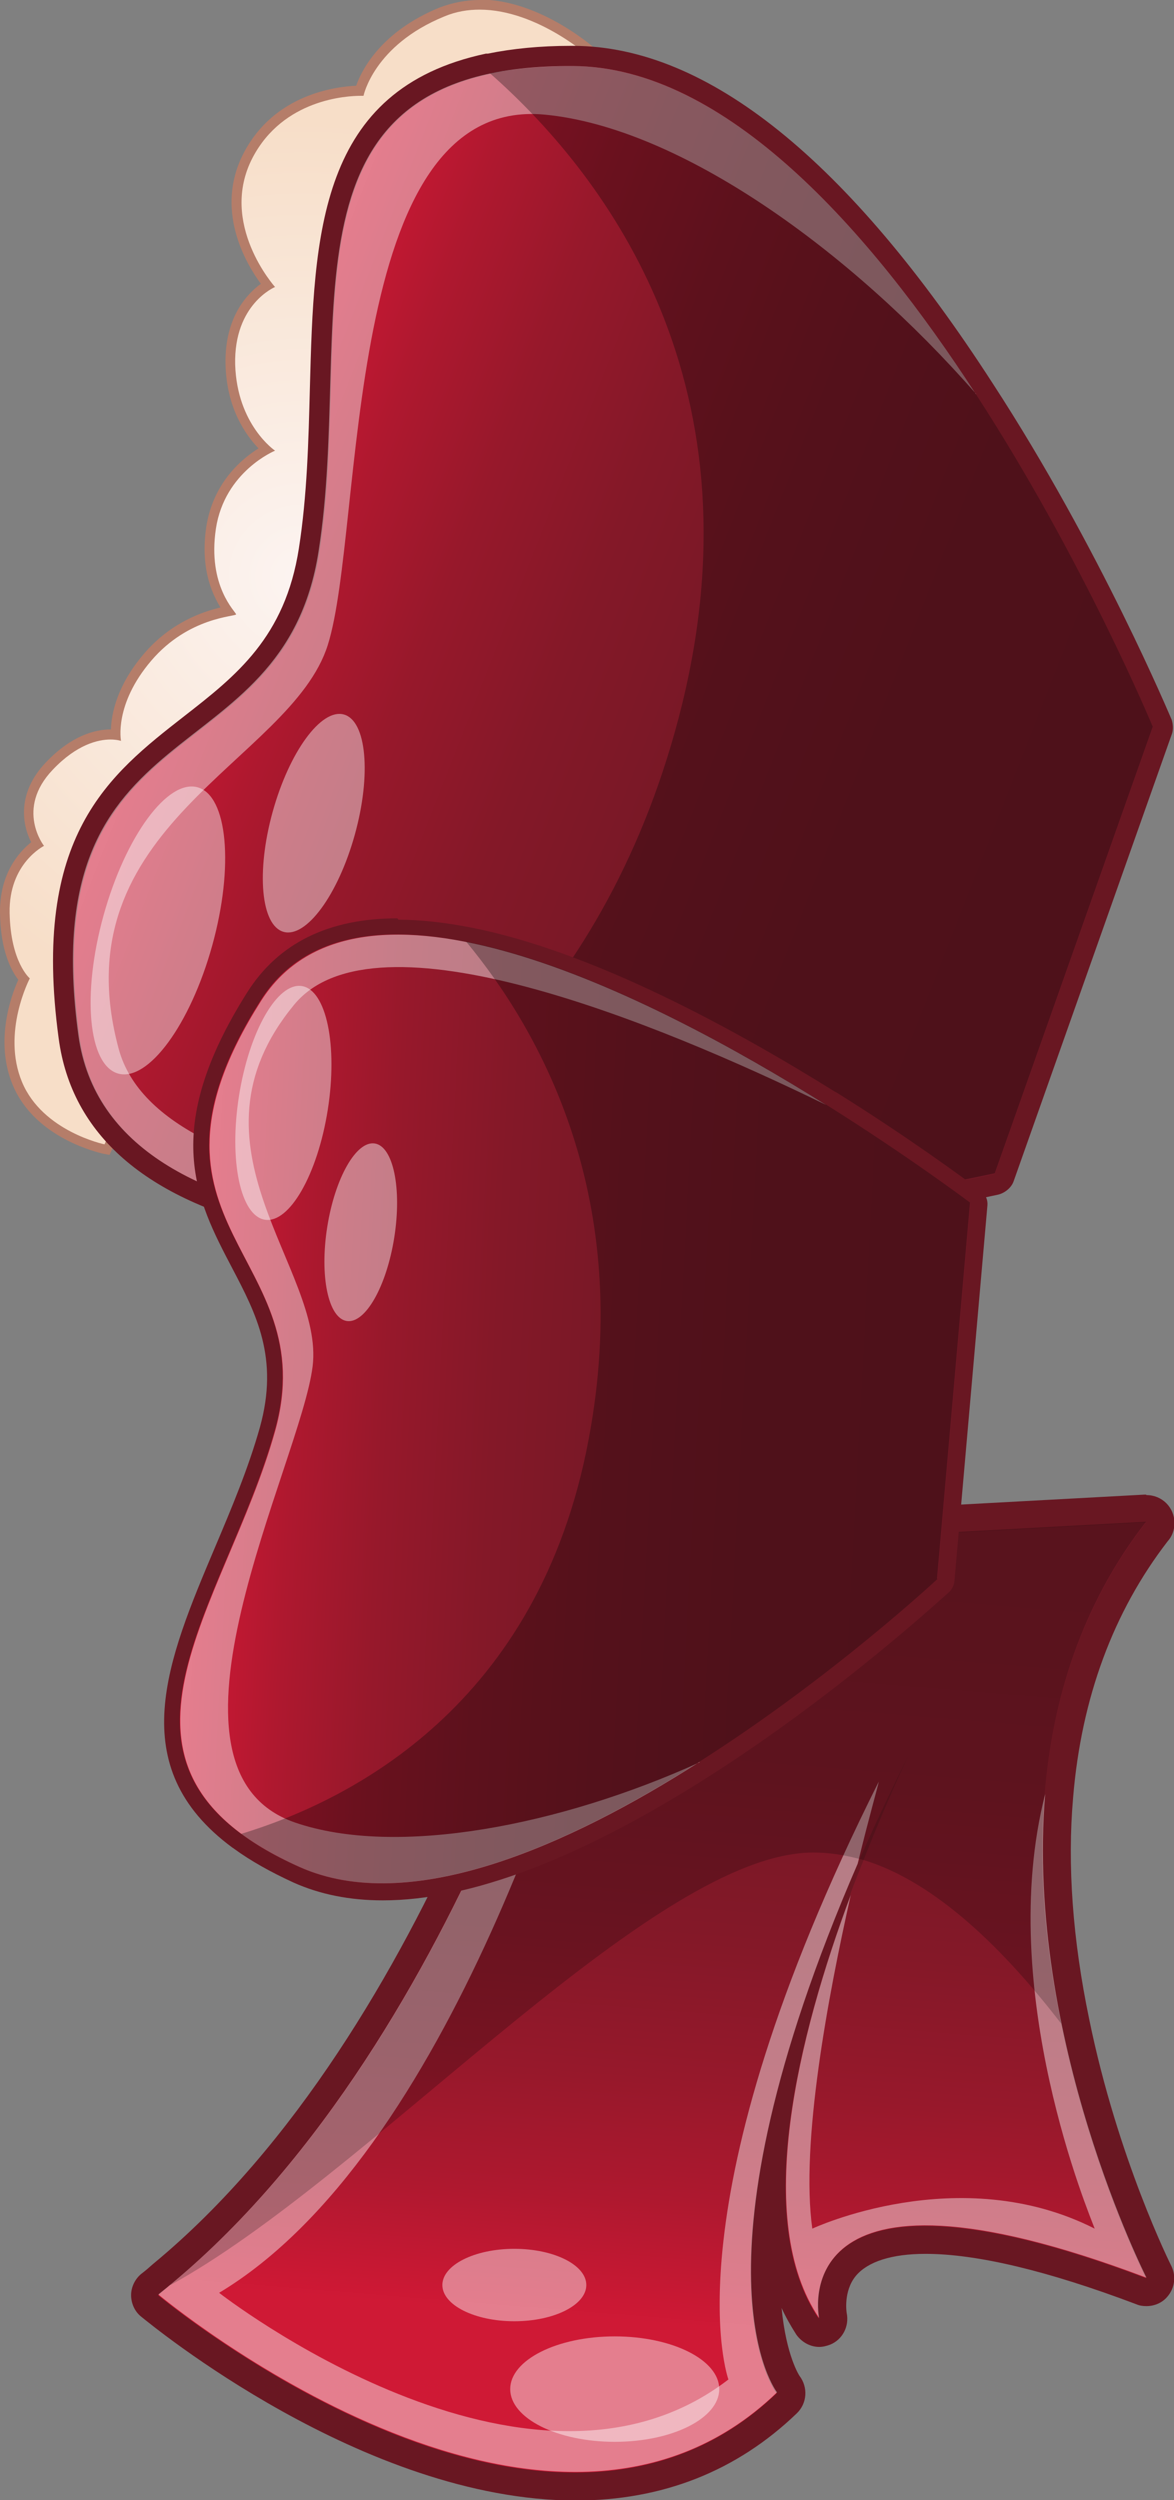 <?xml version="1.0" encoding="UTF-8"?>
<svg xmlns="http://www.w3.org/2000/svg" xmlns:xlink="http://www.w3.org/1999/xlink" viewBox="0 0 25.61 54.53">
  <rect x="0" y="0" width="25.61" height="54.53" fill="#808080" stroke="none"/>
  <defs>
    <style>
      .cls-1 {
        fill: url(#linear-gradient-3);
      }

      .cls-2 {
        fill: url(#linear-gradient-2);
      }

      .cls-3 {
        fill: #b57d69;
      }

      .cls-4 {
        fill: #fff;
        opacity: .44;
      }

      .cls-4, .cls-5, .cls-6 {
        mix-blend-mode: overlay;
      }

      .cls-7 {
        fill: url(#radial-gradient);
      }

      .cls-8 {
        fill: url(#linear-gradient);
      }

      .cls-9 {
        isolation: isolate;
      }

      .cls-10 {
        fill: #691722;
      }

      .cls-5 {
        opacity: .3;
      }

      .cls-6 {
        opacity: .21;
      }
    </style>
    <linearGradient id="linear-gradient" x1="-234.1" y1="24.53" x2="-231.98" y2="50.66" gradientTransform="translate(-217.81) rotate(-180) scale(1 -1)" gradientUnits="userSpaceOnUse">
      <stop offset="0" stop-color="#6e1825"/>
      <stop offset=".37" stop-color="#701825"/>
      <stop offset=".54" stop-color="#771826"/>
      <stop offset=".68" stop-color="#841828"/>
      <stop offset=".8" stop-color="#97182b"/>
      <stop offset=".9" stop-color="#af182f"/>
      <stop offset=".99" stop-color="#cc1834"/>
      <stop offset="1" stop-color="#cf1935"/>
    </linearGradient>
    <radialGradient id="radial-gradient" cx="-656.97" cy="12.59" fx="-656.97" fy="12.59" r="9.94" gradientTransform="translate(663.54)" gradientUnits="userSpaceOnUse">
      <stop offset="0" stop-color="#fcf4f1"/>
      <stop offset="1" stop-color="#f7dec8"/>
    </radialGradient>
    <linearGradient id="linear-gradient-2" x1="-257.19" y1="-854.99" x2="-282.01" y2="-852.4" gradientTransform="translate(504.12 -734.16) rotate(15.49) scale(1 -1)" xlink:href="#linear-gradient"/>
    <linearGradient id="linear-gradient-3" x1="-327.38" y1="32.92" x2="-347.15" y2="34.98" gradientTransform="translate(352.75 50.22) rotate(8.99)" xlink:href="#linear-gradient"/>
  </defs>
  <g class="cls-9">
    <g id="Layer_2" data-name="Layer 2">
      <g id="Layer_1-2" data-name="Layer 1">
        <g>
          <g>
            <g>
              <path class="cls-8" d="M12.55,54.23c-4.52,0-9.09-3.78-9.29-3.94-.07-.06-.11-.15-.11-.24,0-.09.04-.18.11-.23.08-.06.16-.13.24-.2,6.33-5.22,9.04-15.72,9.06-15.83.03-.13.15-.22.28-.23l.7-.04s11.44-.62,11.45-.62c.11,0,.22.06.27.16.06.11.04.23-.03.33-1.23,1.58-1.96,3.52-2.14,5.77-.13,1.51,0,3.17.36,4.93.63,3.09,1.81,5.43,1.82,5.46.06.11.04.25-.04.34-.06.07-.14.1-.23.1-.04,0-.07,0-.11-.02-1.97-.75-3.55-1.12-4.71-1.12-.84,0-1.44.2-1.76.59-.38.46-.26,1.06-.26,1.07.03.14-.05.29-.18.34-.04.02-.08.02-.12.02-.1,0-.19-.05-.25-.13-.55-.81-.77-1.86-.77-3.01-.46,3.13.34,4.26.36,4.28.09.12.08.3-.03.41-1.25,1.21-2.8,1.82-4.61,1.82h0Z"/>
              <path class="cls-10" d="M25,33.21h0M25,33.21c-1.41,1.81-2.04,3.88-2.21,5.93-.15,1.74.04,3.47.36,5.02.65,3.17,1.85,5.53,1.85,5.53-2.22-.84-3.76-1.14-4.82-1.14-2.74,0-2.32,2.02-2.32,2.02-1.45-2.14-.46-6.15.69-9.23,0,0,0-.02,0-.03.09-.25.19-.49.28-.72.37-.94.73-1.75,1.01-2.35-.41.82-.77,1.59-1.09,2.32-.02.03-.03.07-.05.11-3.85,8.88-1.76,11.53-1.76,11.53-1.31,1.26-2.85,1.73-4.4,1.73-4.46,0-9.09-3.87-9.09-3.87.08-.07.17-.14.25-.21,6.47-5.34,9.15-15.98,9.15-15.98l.7-.04,11.43-.62M25,32.6s-.01,0-.02,0c0,0-.02,0-.02,0l-11.42.62-.7.04c-.27.02-.49.2-.55.46-.03.1-2.71,10.51-8.95,15.66-.09.08-.17.15-.25.21-.14.11-.23.29-.23.47,0,.18.08.36.22.47.2.16,4.85,4.01,9.48,4.01,1.89,0,3.51-.64,4.82-1.9.23-.22.25-.57.06-.82,0,0-.29-.43-.39-1.48.09.2.2.39.32.58.12.17.31.27.5.27.08,0,.16-.02.24-.05.27-.11.42-.4.36-.69h0s-.08-.47.2-.81c.26-.31.78-.48,1.52-.48,1.12,0,2.67.37,4.6,1.1.07.03.14.04.22.04.17,0,.34-.07.45-.2.17-.19.2-.46.09-.68-.01-.02-1.17-2.34-1.79-5.38-.36-1.73-.48-3.36-.35-4.84.18-2.17.88-4.05,2.06-5.58.1-.11.15-.25.15-.4,0-.34-.27-.61-.61-.61h0ZM25,33.82h0,0Z"/>
            </g>
            <path class="cls-4" d="M18.56,41.33c-1.15,3.08-2.14,7.09-.69,9.23,0,0-.82-3.89,7.14-.88,0,0-2.65-5.21-2.21-10.55-1.1,4.3.99,9.23,1.08,9.48-2.96-1.5-6.16,0-6.16,0-.26-1.86.34-5.06.84-7.28Z"/>
            <path class="cls-4" d="M3.46,50.05s8.41,7.03,13.49,2.13c0,0-2.09-2.64,1.76-11.53.24-.99.44-1.68.46-1.79-4.66,9.29-3.28,13.04-3.28,13.04-4.38,3.37-11.11-1.89-11.11-1.89,5.01-3.01,7.87-12.55,8.79-16.2l-.7.04s-2.76,10.92-9.41,16.19Z"/>
            <path class="cls-6" d="M3.72,49.84c4.22-2.31,10.11-8.97,13.66-9.41.46-.06.93,0,1.38.12.02,0,.06.02.08.02,1.58.48,3.08,1.97,4.31,3.57-.32-1.54-.51-3.28-.36-5.02.17-2.05.8-4.12,2.21-5.93l-11.43.62-.7.04s-2.68,10.64-9.15,15.98Z"/>
            <ellipse class="cls-4" cx="13.41" cy="52.11" rx="2.28" ry="1.15"/>
            <ellipse class="cls-4" cx="11.22" cy="49.84" rx="1.57" ry=".79"/>
          </g>
          <g>
            <g>
              <path class="cls-7" d="M2.26,25.06c-.06-.01-1.41-.31-1.88-1.43-.41-.98.01-2.01.14-2.28-.13-.14-.4-.56-.42-1.45-.01-.91.49-1.35.71-1.5-.15-.25-.44-.96.26-1.7.54-.57,1.02-.69,1.34-.69.04,0,.08,0,.11,0-.01-.28.05-.94.7-1.69.67-.78,1.45-.95,1.78-1.01-.37-.5-.49-1.11-.39-1.81.15-1.03.88-1.53,1.2-1.7-.25-.23-.75-.81-.78-1.86-.03-1.09.55-1.57.81-1.73-.27-.35-1.08-1.58-.42-2.84.7-1.34,2.16-1.41,2.45-1.41-.02-.04.26-1.1,1.78-1.72.26-.1.53-.16.82-.16,1.3,0,2.47,1.05,2.52,1.1l.05.05L2.34,25.07l-.08-.02Z"/>
              <path class="cls-3" d="M10.46.21c1.28,0,2.45,1.07,2.45,1.07L2.28,24.96s-1.35-.28-1.8-1.36c-.45-1.08.17-2.26.17-2.26,0,0-.42-.35-.44-1.43-.02-1.08.75-1.46.75-1.46,0,0-.63-.8.19-1.66.53-.56,1-.66,1.26-.66.14,0,.23.03.23.03,0,0-.16-.79.66-1.75.82-.96,1.85-.96,1.85-1.01s-.63-.61-.44-1.87c.19-1.25,1.29-1.7,1.29-1.7,0,0-.83-.56-.87-1.88-.03-1.32.87-1.69.87-1.69,0,0-1.24-1.38-.49-2.82.67-1.28,2.06-1.35,2.36-1.35.04,0,.06,0,.06,0,0,0,.22-1.1,1.76-1.73.26-.11.52-.15.78-.15M10.46,0c-.3,0-.59.06-.86.16-1.28.52-1.71,1.36-1.83,1.71-.44.02-1.78.18-2.45,1.46-.65,1.24.04,2.41.37,2.86-.3.22-.79.73-.77,1.75.02.96.44,1.55.72,1.84-.37.23-.99.75-1.14,1.71-.1.67,0,1.26.31,1.76-.38.09-1.08.32-1.67,1.01-.59.69-.71,1.31-.72,1.65,0,0,0,0-.01,0-.33,0-.85.13-1.41.72-.63.66-.52,1.35-.32,1.74C.42,18.58-.01,19.05,0,19.91c.01.83.25,1.27.4,1.46-.16.35-.52,1.35-.12,2.3.49,1.17,1.89,1.47,1.95,1.49l.16.03.07-.15L13.1,1.36l.06-.14-.11-.1c-.05-.05-1.25-1.13-2.59-1.13h0Z"/>
            </g>
            <g>
              <path class="cls-2" d="M10.94,27.08c-1.86,0-3.48-.16-4.8-.47-2.8-.65-4.36-1.99-4.63-3.99-.59-4.3,1.06-5.58,2.65-6.82,1.17-.91,2.27-1.77,2.58-3.8.18-1.16.21-2.36.25-3.53.09-3.26.17-6.33,3.66-7.08.02,0,.03,0,.05,0s.03,0,.04,0c.56-.12,1.11-.17,1.7-.17,2.9.01,5.92,2.45,9.04,7.26,2.34,3.6,3.86,7.26,3.88,7.3.02.05.02.11,0,.16l-3.45,9.75c-.03.07-.09.13-.16.14-.69.15-2.46.51-4.7.81,0,0-.03,0-.04,0-2.23.29-4.26.44-6.07.44Z"/>
              <path class="cls-10" d="M12.44,1.44s.04,0,.06,0c3.32.01,6.47,3.58,8.79,7.16,2.35,3.62,3.86,7.26,3.86,7.26l-3.45,9.75c-.11.02-2.05.46-4.69.81,0,0,0,0,0,0,0,0-.01,0-.02,0-1.81.24-3.96.44-6.05.44-1.67,0-3.32-.13-4.75-.46-2.39-.55-4.18-1.7-4.46-3.81-.99-7.26,4.47-5.58,5.24-10.56.69-4.47-.77-9.46,3.73-10.42,0,0,0,0,0,0,0,0,0,0,0,0,.5-.11,1.08-.17,1.74-.17M12.44,1c-.65,0-1.26.06-1.8.17-.01,0-.03,0-.04,0-3.66.78-3.75,3.94-3.84,7.29-.03,1.16-.06,2.35-.24,3.5-.3,1.94-1.37,2.78-2.5,3.66-1.64,1.28-3.34,2.6-2.74,7.03.28,2.1,1.9,3.51,4.8,4.18,1.34.32,2.97.48,4.85.48s3.88-.15,6.1-.44c.01,0,.02,0,.04,0,2.28-.3,4.04-.67,4.69-.81.15-.03.3-.15.35-.29l3.45-9.75c.04-.1.03-.22,0-.32-.02-.04-1.55-3.72-3.9-7.33C18.51,3.49,15.43,1.01,12.51,1h-.07Z"/>
            </g>
            <path class="cls-4" d="M21.29,8.6c-2.32-3.58-5.47-7.14-8.79-7.16-6.68-.04-4.77,5.6-5.55,10.58-.77,4.98-6.23,3.3-5.24,10.56.67,4.95,9.57,4.59,15.27,3.83-5.12.13-13.48-.17-14.39-3.53-1.32-4.88,3.75-6.25,4.56-8.81s.27-11.99,4.73-11.57c2.95.28,6.67,2.96,9.41,6.09Z"/>
            <path class="cls-5" d="M25.15,15.86s-1.51-3.64-3.86-7.26c-2.32-3.58-5.47-7.14-8.79-7.16-.69,0-1.29.06-1.81.16,2.36,2.08,5.95,6.57,4.19,13.76-1.6,6.5-5.8,9.61-8.7,11.02,3.22.76,7.54.46,10.8.02,0,0,.02,0,.03,0,2.64-.35,4.58-.79,4.69-.81l3.45-9.75Z"/>
            <ellipse class="cls-4" cx="3.45" cy="20.29" rx="3.24" ry="1.23" transform="translate(-17.03 18.2) rotate(-74.51)"/>
            <ellipse class="cls-4" cx="6.84" cy="17.96" rx="2.46" ry=".93" transform="translate(-12.29 19.75) rotate(-74.51)"/>
          </g>
          <g>
            <g>
              <path class="cls-1" d="M8.34,41.26c-.69,0-1.33-.13-1.88-.38-.49-.22-.91-.46-1.27-.72,0,0-.02,0-.02-.01-2.28-1.69-1.33-3.95-.32-6.34.36-.85.73-1.74.99-2.64.44-1.58-.07-2.56-.62-3.61-.75-1.43-1.52-2.9.33-5.82.64-1.02,1.69-1.54,3.13-1.54.47,0,1,.06,1.55.17,2.65.53,5.75,2.23,7.9,3.57,1.54.97,2.71,1.81,3.14,2.13.05.04.1.12.1.18l-.72,8.21s-.02.08-.06.11c-.02.02-2.34,2.17-5.22,4.01-2.78,1.78-5.14,2.68-7.02,2.68Z"/>
              <path class="cls-10" d="M8.67,20.38c.48,0,.99.06,1.51.17,2.58.51,5.62,2.16,7.84,3.55,0,0,.01,0,.02.01,1.8,1.13,3.06,2.08,3.13,2.13l-.72,8.2s-2.29,2.14-5.2,3.99c-2.2,1.41-4.76,2.65-6.92,2.65-.65,0-1.25-.11-1.81-.36-.5-.22-.91-.46-1.26-.72,0,0,0,0,0,0,0,0,0,0,0,0-2.95-2.18-.24-5.32.73-8.79,1.09-3.87-3.43-4.45-.31-9.38.65-1.04,1.71-1.45,2.98-1.45M8.67,20.03c-1.5,0-2.6.54-3.28,1.62-1.9,3.01-1.1,4.53-.33,6,.53,1.01,1.03,1.97.61,3.48-.25.89-.62,1.77-.98,2.62-1.04,2.46-2.02,4.78.38,6.55,0,0,.02.01.03.02.37.27.8.51,1.3.74.58.26,1.23.39,1.95.39,1.91,0,4.3-.91,7.11-2.7,2.89-1.84,5.22-4.01,5.25-4.03.06-.06.1-.14.11-.23l.72-8.2c.01-.12-.04-.24-.14-.31-.44-.33-1.6-1.18-3.15-2.15-.01,0-.03-.02-.04-.02-2.18-1.36-5.28-3.06-7.94-3.58-.57-.11-1.1-.17-1.58-.17h0Z"/>
            </g>
            <path class="cls-4" d="M15.26,38.43c-2.86,1.83-6.32,3.37-8.73,2.29-4.86-2.18-1.61-5.64-.53-9.5,1.09-3.87-3.43-4.45-.31-9.38,2.12-3.36,8.45-.17,12.33,2.26-3.67-1.79-9.83-4.33-11.6-2.19-2.56,3.1.66,5.77.4,7.89s-3.76,8.78-.39,9.95c2.23.77,5.81.06,8.83-1.31Z"/>
            <path class="cls-5" d="M20.45,34.44s-2.29,2.14-5.2,3.99c-2.86,1.83-6.32,3.37-8.73,2.29-.5-.22-.91-.46-1.26-.72,2.4-.73,6.49-2.8,7.58-8.6.99-5.24-1.03-8.88-2.67-10.86,2.58.51,5.62,2.16,7.84,3.55,0,0,.01,0,.02.01,1.8,1.13,3.06,2.08,3.13,2.13l-.72,8.2Z"/>
            <ellipse class="cls-4" cx="6.19" cy="24.06" rx="2.58" ry=".98" transform="translate(-18.55 26.41) rotate(-81.01)"/>
            <ellipse class="cls-4" cx="7.87" cy="26.88" rx="1.96" ry=".74" transform="translate(-19.91 30.45) rotate(-81.01)"/>
          </g>
        </g>
      </g>
    </g>
  </g>
</svg>